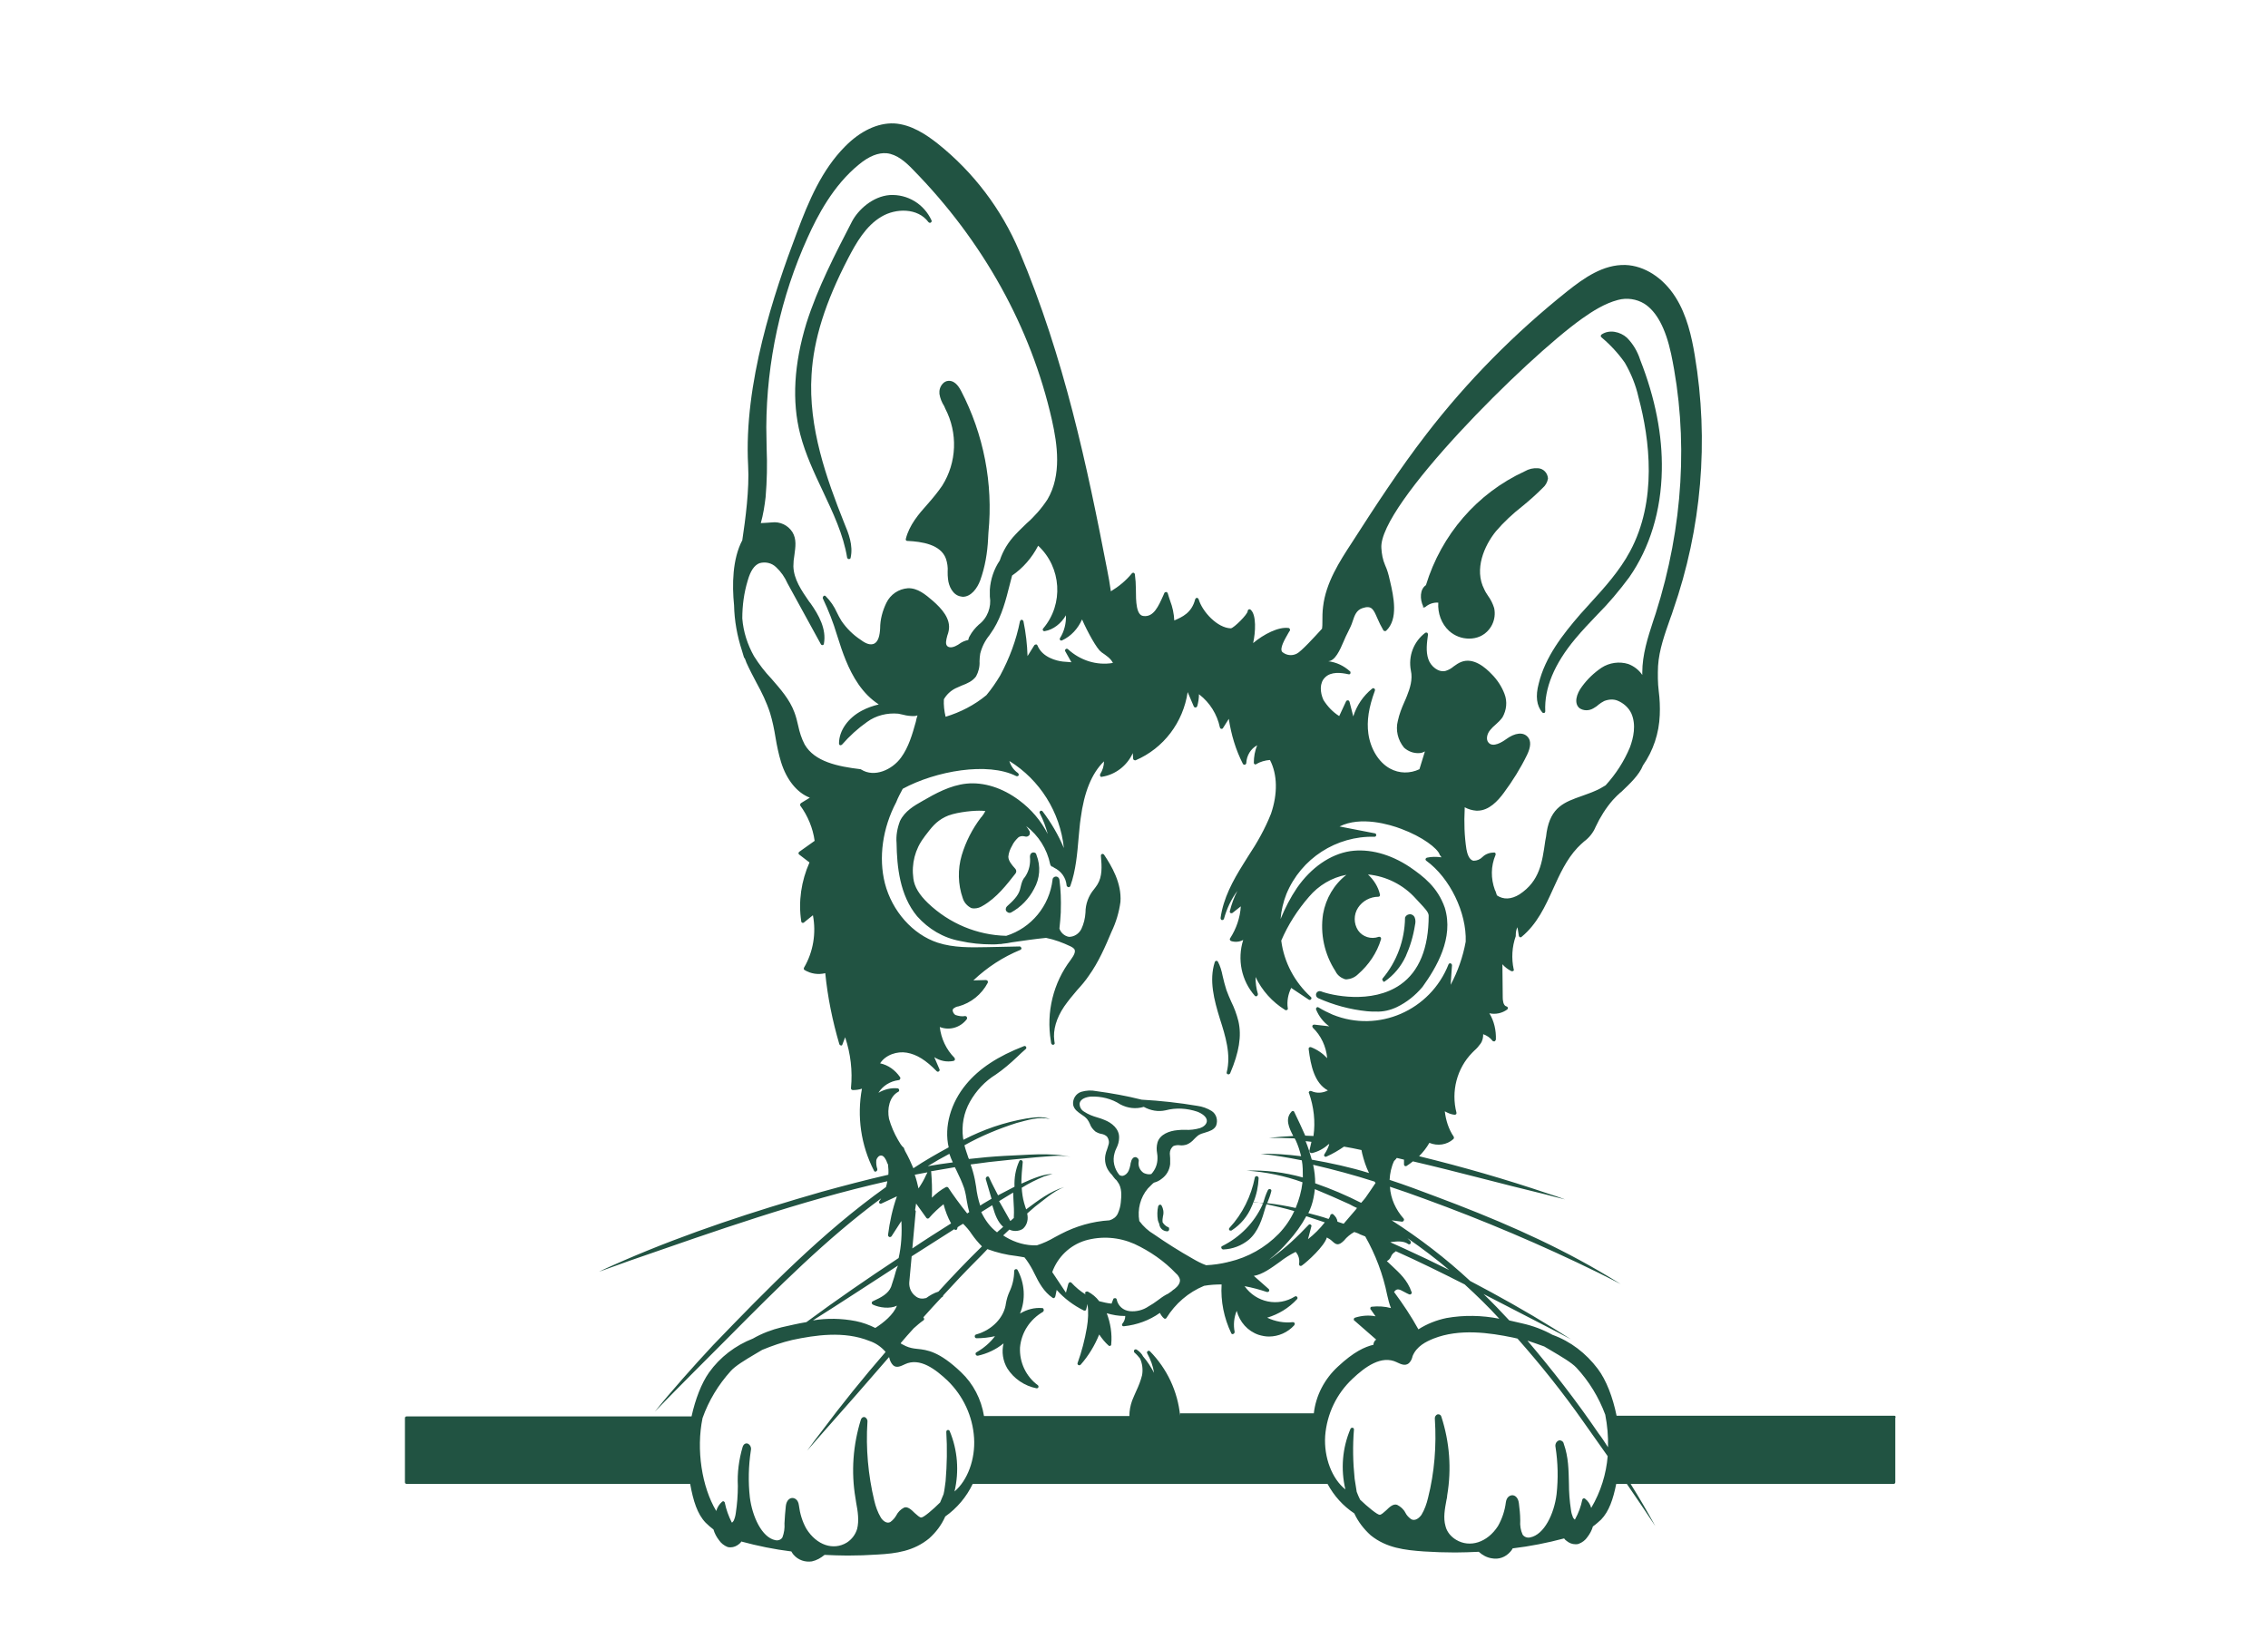 <?xml version="1.0" encoding="utf-8"?>
<!-- Generator: Adobe Illustrator 24.2.3, SVG Export Plug-In . SVG Version: 6.00 Build 0)  -->
<svg version="1.1" id="b44acf22-f84f-45bd-ab7f-ae47c68f3e90"
	 xmlns="http://www.w3.org/2000/svg" xmlns:xlink="http://www.w3.org/1999/xlink" x="0px" y="0px" viewBox="0 0 661.5 475.2"
	 style="enable-background:new 0 0 661.5 475.2; fill: #215342;" xml:space="preserve">
<path d="M301.2,248.7c-0.5,0.1-0.8,0.6-0.8,1.2c0.2,2-0.2,4-1.3,5.7l-0.2,0.3c-0.3,0.3-0.5,0.7-0.7,1.1c-0.2,0.6-0.4,1.1-0.5,1.7
	c-0.1,0.3-0.1,0.5-0.2,0.8c-0.5,1.8-2,3.3-3.8,4.9c-0.4,0.4-0.5,1.1-0.1,1.5c0.2,0.2,0.5,0.4,0.8,0.4c0.2,0,0.3,0,0.5-0.1
	c2.9-1.6,5.2-4,6.7-6.9c1.7-3,2-6.6,0.7-9.9C302.2,248.8,301.7,248.6,301.2,248.7z"/>
<path d="M449.8,207.8c0.1,0.1,0.2,0.2,0.4,0.2c0.1,0,0.1,0,0.2,0c0.2-0.1,0.3-0.3,0.3-0.5c-0.3-6.7,2.6-13.8,8.8-21.2
	c2-2.4,4.2-4.7,6.3-6.9c3.4-3.4,6.5-7.1,9.4-11c6-8.6,9.3-19.4,9.5-31.2c0.2-10.2-1.9-21-6.3-32.2c-0.8-2.5-2.1-4.7-3.9-6.5
	c-1.9-1.7-5.1-2.5-7.4-0.9c-0.2,0.2-0.3,0.5-0.1,0.7c0,0,0.1,0.1,0.1,0.1l0.1,0.1c2.5,2.1,4.8,4.6,6.7,7.3c1.8,3.1,3.2,6.5,4,10.1
	c3.3,12.3,5.5,30.2-2.5,45c-3,5.6-7.4,10.5-11.7,15.2c-0.9,1-1.9,2.1-2.8,3.1c-5.1,5.9-10.2,12.4-12.1,20.2
	C447.8,203.1,448.2,205.9,449.8,207.8z"/>
<path d="M357.8,312.8c-0.1,0.3,0.1,0.6,0.4,0.6c0.2,0.1,0.5-0.1,0.6-0.3c2.6-6.1,3.4-10.9,2.4-15.2c-0.5-2-1.2-3.9-2.1-5.7
	c-0.5-1.1-1-2.3-1.4-3.4c-0.4-1.3-0.8-2.7-1.1-4.1c-0.3-1.5-0.7-2.9-1.4-4.2c-0.2-0.2-0.5-0.3-0.7-0.1c-0.1,0.1-0.2,0.2-0.2,0.3
	c-1.7,5.3-0.2,11,1.5,16.5C357.4,302.2,359.1,307.6,357.8,312.8z"/>
<path d="M247.6,163.1L247.6,163.1c0.3,0,0.5-0.2,0.5-0.4c0.8-3.6-0.6-7.1-1.9-10.2c-5.1-12.8-10.5-27.8-9.5-43.2
	c0.6-10.3,4-21.1,10.7-34c2.3-4.4,5.1-9.4,9.7-12.1c4.2-2.5,10.6-2.6,13.7,1.6c0.2,0.2,0.5,0.3,0.7,0.1c0.2-0.1,0.3-0.4,0.2-0.6
	c-2.2-4.8-7-7.7-12.2-7.4c-5,0.4-9.2,4.3-11,7.7c-4.9,9.5-10,19.3-13.3,29.7c-3.6,11.8-4.3,22.7-1.8,32.4c1.5,5.8,4.1,11.3,6.6,16.6
	c2.9,6.2,6,12.6,7.1,19.5C247.2,162.9,247.4,163.1,247.6,163.1z"/>
<path d="M340.7,358L340.7,358c-0.7-0.3-1.2-0.8-1.6-1.4c-0.1-0.6,0-1.2,0.1-1.8c0.3-1.1,0.1-2.2-0.4-3.1c-0.1-0.3-0.5-0.3-0.7-0.2
	c-0.1,0.1-0.2,0.2-0.3,0.4c-0.3,1.3-0.3,2.7-0.1,4c0.1,0.4,0.2,0.7,0.4,1.1c0,0.2,0.1,0.3,0.1,0.5c0.3,1,1.1,1.6,2.1,1.7
	c0.1,0,0.1,0,0.2,0c0.3,0,0.5-0.3,0.5-0.6C341,358.2,340.9,358,340.7,358z"/>
<path d="M403.6,286.4L403.6,286.4c0.1,0,0.2,0,0.3-0.1c2.6-1.8,4.7-4.3,6.1-7.3c1.3-2.9,2.2-5.9,2.7-9.1c0.2-0.8,0.2-1.6-0.1-2.3
	c-0.2-0.5-0.7-0.8-1.2-0.9c-0.6,0-1.2,0.2-1.5,0.8c-0.1,0.1-0.1,0.2-0.1,0.3c-0.1,6.5-2.4,12.7-6.5,17.6c-0.2,0.2-0.2,0.6,0.1,0.7
	C403.3,286.3,403.5,286.4,403.6,286.4z"/>
<path d="M304,381.6L304,381.6c-2.3-0.2-4.5,0.4-6.5,1.6c1.7-4.1,1.4-8.8-0.7-12.7c-0.1-0.3-0.5-0.3-0.7-0.2
	c-0.2,0.1-0.3,0.3-0.3,0.5c0,2.1-0.5,4.2-1.4,6.1c-0.5,1.1-0.8,2.2-1,3.3c-0.5,4.1-4,7.8-8.7,9.1c-0.3,0.1-0.4,0.3-0.4,0.6
	c0,0.3,0.3,0.5,0.5,0.5c1.8,0,3.6-0.2,5.4-0.6c-1.4,1.9-3.3,3.5-5.4,4.7c-0.3,0.1-0.3,0.5-0.2,0.7c0.1,0.2,0.3,0.3,0.6,0.3
	c2.7-0.6,5.3-1.8,7.5-3.6c-0.6,2.5-0.2,5.1,1.1,7.3c1.9,3,5,5.1,8.5,5.8c0,0,0.1,0,0.1,0c0.3,0,0.5-0.2,0.5-0.5
	c0-0.2-0.1-0.3-0.2-0.4c-3.4-2.5-5.4-6.6-5.2-11c0.4-4.4,2.9-8.2,6.7-10.4c0.2-0.2,0.3-0.5,0.2-0.7
	C304.3,381.7,304.2,381.6,304,381.6z"/>
<path d="M275.7,119.2c3.7,7.1,3.4,15.7-0.9,22.5c-1.3,1.9-2.7,3.6-4.2,5.3c-2.7,3-5.4,6.2-6.4,10.2c-0.1,0.3,0.1,0.6,0.4,0.6
	c0,0,0.1,0,0.1,0c4.1,0.2,9.7,1,11.2,5.2c0.4,1.2,0.6,2.5,0.5,3.8c0,0.7,0,1.4,0.1,2.1c0.2,2.1,1.4,4.7,3.7,5.1
	c0.2,0,0.4,0.1,0.6,0.1c2.4,0,4.2-2.4,5.1-4.8c1.4-3.9,2.1-8,2.3-12.2c0-0.7,0.1-1.3,0.1-1.8c1.4-14.3-1.4-28.6-8-41.3
	c-0.4-0.7-1.5-2.9-3.5-2.9c0,0-0.1,0-0.1,0c-0.7,0-1.4,0.4-1.8,0.9c-0.7,0.8-1,1.8-0.9,2.9c0.2,1.3,0.7,2.5,1.4,3.6L275.7,119.2z"/>
<path d="M415.2,177.2c0.2,0,0.3,0,0.5-0.1c1-0.9,2.4-1.4,3.8-1.3c-0.2,3.1,0.9,6.2,3.2,8.3c1.6,1.4,3.6,2.2,5.8,2.2
	c1.1,0,2.2-0.2,3.3-0.7c3.1-1.5,4.7-4.9,4-8.2c-0.4-1.3-1-2.5-1.8-3.6c-0.4-0.6-0.8-1.2-1.1-1.9c-3-5.8,0-12.7,3.4-16.9
	c2.3-2.7,4.9-5.1,7.7-7.3c2.1-1.7,4.1-3.5,6-5.4c0.8-0.7,1.3-1.6,1.5-2.7c-0.1-1.6-1.3-2.9-2.9-3c-1.4-0.1-2.7,0.2-3.9,0.9
	c-13.9,6.4-24.3,18.5-28.8,33.2c-1.8,1.2-1.8,4.1-0.8,6.2C414.9,177.1,415.1,177.2,415.2,177.2z"/>
<path d="M552.5,413h-81c-1.1-5.4-3-10.4-5.5-13.7c-3.4-4.5-7.9-8-13.2-9.9c-2.7-1.5-5.6-2.6-8.7-3.3c-1.3-0.3-2.6-0.6-3.9-0.9
	c-2.4-2.6-4.9-5.2-7.5-7.7c6.2,3.2,12.4,6.4,18.6,9.6c2.2,1.1,5.1,2.7,6.9,3.6c-1.7-1.1-3.4-2.1-5.1-3.2
	c-7.9-4.9-16.1-9.5-24.3-13.8c-7.1-6.6-14.8-12.5-22.9-17.7l3,0.4c0.3,0,0.5-0.2,0.6-0.5c0-0.2,0-0.3-0.1-0.4
	c-2.3-2.6-3.8-5.8-4-9.3c3.4,1.1,6.7,2.3,10,3.5c17.3,6.3,34.3,13.5,50.8,21.6c2.2,1.1,4.4,2.2,6.5,3.3c-2.1-1.3-4.2-2.6-6.3-3.8
	c-15.1-8.8-31.2-15.6-47.5-21.7c-4.5-1.7-9-3.4-13.6-4.9c0.1-1.9,0.5-3.8,1.3-5.5c0.3-0.3,0.6-0.6,0.8-0.9c0.7,0.2,1.4,0.3,2.1,0.5
	l0,1.4c0,0.3,0.2,0.5,0.5,0.5c0.1,0,0.2,0,0.3-0.1c0.6-0.4,1.2-0.8,1.8-1.3c12.9,3,25.6,6.5,38.5,9.6c1.9,0.5,4.2,1.1,5.9,1.5
	c-1.7-0.6-3.3-1.2-5-1.7c-12.4-4.2-24.9-7.8-37.6-10.9c1.2-1.2,2.2-2.5,3-3.9c2.4,1,5.1,0.6,7-1.1c0.2-0.2,0.2-0.5,0.1-0.7
	c-1.5-2.2-2.3-4.8-2.6-7.4c0.9,0.5,1.8,0.9,2.8,1c0.3,0,0.6-0.1,0.6-0.4c0-0.1,0-0.2,0-0.2c-1.6-6.2,0.1-12.9,4.6-17.5
	c0.2-0.2,0.4-0.4,0.6-0.6c0.7-0.6,1.3-1.3,1.8-2c0.6-0.8,0.8-1.8,0.8-2.8c1.1,0.4,2,1,2.7,1.9c0.1,0.2,0.4,0.2,0.6,0.2
	c0.2-0.1,0.3-0.3,0.4-0.5c0.1-2.7-0.5-5.4-1.9-7.7c1.8,0.4,3.7,0,5.2-1.1c0.2-0.2,0.3-0.5,0.1-0.7c-0.1-0.1-0.2-0.2-0.3-0.2
	c-1-0.2-1.1-2-1.1-2.5l-0.1-9.8c0.7,0.8,1.6,1.5,2.6,2c0.3,0.1,0.6,0,0.7-0.2c0.1-0.1,0.1-0.2,0-0.3c-0.7-3.2-0.5-6.6,0.6-9.7
	c0-0.1,0-0.1,0-0.2c0-0.8,0.1-1.7,0.5-2.4l0.4,2.5c0,0.2,0.2,0.3,0.3,0.4c0.2,0.1,0.4,0,0.5-0.1c4.5-3.7,6.9-8.9,9.2-14
	c1.9-4.2,3.9-8.6,7.1-12c0.7-0.7,1.3-1.3,1.9-1.8c1.5-1.1,2.7-2.6,3.4-4.3c1.3-2.8,3-5.5,5-7.8c0.5-0.5,1.1-1.2,1.8-1.8
	c0.2-0.2,0.4-0.4,0.7-0.6l0.1-0.1c2.3-2.2,5.1-4.8,6.2-7.6c3-4.3,4.7-9.4,4.9-14.7c0.1-2.3,0-4.7-0.3-7c-0.3-2.4-0.3-4.9-0.2-7.3
	c0.3-4.8,2-9.4,3.6-14c0.3-0.8,0.6-1.6,0.8-2.3c8.3-23.8,10.5-49.4,6.3-74.4c-0.9-5.4-2.3-11.7-5.6-16.9c-3.6-5.7-9.1-9.2-14.6-9.4
	c-6.5-0.2-12.1,3.8-16.9,7.6c-15.3,12.2-29.2,26.2-41.2,41.8c-7.8,10.1-14.9,21-21.7,31.6c-3.6,5.5-7.6,11.7-8.4,18.7
	c-0.2,1.5-0.2,3-0.2,4.5c0,0.6,0,1.3-0.1,1.9c-2,2.2-6.1,6.7-7.4,7.3c-1.4,0.7-3,0.5-4.2-0.5c-0.9-1,0.8-3.8,1.7-5.4
	c0.2-0.3,0.3-0.6,0.5-0.8c0.1-0.2,0.1-0.3,0-0.5c-0.1-0.2-0.2-0.3-0.4-0.3c-2.9-0.4-7.2,1.8-10.3,4.4c0.7-3.1,1-8.2-0.7-9.7
	c-0.2-0.2-0.4-0.2-0.6-0.1c-0.2,0.1-0.3,0.3-0.3,0.5c0,0.9-4,4.9-4.9,5c-3.9-0.1-8.3-4.8-9.4-8.5c-0.1-0.3-0.4-0.4-0.6-0.4
	c-0.2,0.1-0.3,0.2-0.4,0.4c-1,4-3.8,5.2-6.1,6.2c-0.1-2-0.5-3.9-1.2-5.7c-0.3-0.8-0.5-1.6-0.7-2.2c-0.1-0.2-0.2-0.4-0.5-0.4
	c-0.2,0-0.4,0.1-0.5,0.3l-0.3,0.7c-1.4,3.1-2.8,6.4-5.8,6c-2.1-0.2-2.2-4.2-2.2-7.8c0-1.5-0.1-2.9-0.3-4.4c-0.1-0.3-0.3-0.5-0.6-0.4
	c-0.1,0-0.2,0.1-0.3,0.2c-1.7,2.1-3.8,3.8-6.1,5.2c-0.3-2.2-0.7-4.4-1.1-6.4c-5.8-30-12.5-61.8-25.6-92.8
	c-5.2-12.3-13.4-23.1-23.8-31.4c-3.3-2.6-7.7-5.6-12.7-5.9c-4.8-0.2-9.9,2.2-14.4,6.8c-6.7,6.8-10.5,15.7-14,25.1
	c-6.7,17.7-15.5,44-14.2,67.9c0.4,6.9-0.8,15.8-1.7,21.8c-2.9,5.5-3,13-2.4,19c0.1,4.5,0.9,8.9,2.3,13.2c0.2,0.7,0.4,1.3,0.6,2
	c0,0.1,0.1,0.2,0.2,0.2c0.2,0.4,0.3,0.8,0.5,1.3c0.9,2,1.9,3.9,2.9,5.8c1.6,2.9,3,5.8,4,8.9c0.7,2.3,1.2,4.7,1.6,7.2
	c0.4,2.4,0.9,4.8,1.6,7.1c1.6,5.2,4.7,9,8.4,10.4l-2.6,1.6c-0.2,0.2-0.3,0.5-0.2,0.7c0,0,0,0,0,0c2.2,3,3.7,6.6,4.2,10.3l-4.5,3.2
	c-0.2,0.2-0.3,0.5-0.1,0.7c0,0,0.1,0.1,0.1,0.1l3,2.3c-2.4,5.4-3.3,11.4-2.4,17.2c0,0.3,0.3,0.5,0.6,0.4c0.1,0,0.2,0,0.2-0.1
	l2.6-2.1c1,5.2,0.1,10.7-2.6,15.3c-0.1,0.2-0.1,0.6,0.2,0.7c0,0,0,0,0,0c1.8,1.1,4,1.4,6,0.9c0.7,7,2.1,13.9,4.1,20.7
	c0.1,0.3,0.4,0.4,0.6,0.4c0.2,0,0.3-0.2,0.3-0.3l0.8-2.1c1.6,4.8,2.2,9.8,1.7,14.8c0,0.1,0,0.3,0.1,0.4c0.1,0.1,0.3,0.2,0.4,0.2
	c0.9,0,1.8-0.1,2.7-0.4c-1.5,8.1-0.3,16.5,3.5,23.9c0.1,0.3,0.4,0.4,0.7,0.2c0.2-0.1,0.3-0.4,0.3-0.6c-0.3-0.9-0.4-1.8-0.3-2.7
	c0.2-0.7,0.8-1.4,1.5-1.3c0.7,0.1,1.2,1,1.5,1.7c0.1,0.3,0.2,0.6,0.4,0.9c0.1,1,0.2,2,0.1,3c-6.5,1.5-13,3.2-19.5,5
	c-19.5,5.6-38.9,11.9-57.6,20c-2.3,1-5.5,2.4-7.3,3.3c3.1-1.1,6.2-2.2,9.2-3.3c24.5-8.5,49.6-17.4,74.9-23.1
	c-0.1,0.6-0.2,1.1-0.4,1.7c-18.5,13.2-34.6,29.7-50.4,46.1c-5.6,6-12.7,14-17,19.4c7.1-7.3,14.3-14.5,21.5-21.7
	c14.3-14.4,28.5-28.7,44.5-40.5c-0.2,0.3-0.3,0.5-0.5,0.8c-0.2,0.2-0.1,0.6,0.1,0.7c0.2,0.1,0.3,0.1,0.5,0l4.5-2.1
	c-1.3,3.7-2.1,7.4-2.6,11.3c0,0.3,0.2,0.5,0.5,0.6c0.2,0,0.4-0.1,0.5-0.2l2.9-4.5c0.2,3.6,0,7.3-0.8,10.8
	c-9.1,6-18.1,12.2-26.9,18.7c-2.5,0.4-4.9,1-7.2,1.5c-2.9,0.7-5.8,1.8-8.4,3.3c-5.1,2-9.6,5.4-12.8,9.9c-2.2,3.1-4,7.8-5.1,12.8
	h-83.1c-0.3,0-0.5,0.2-0.5,0.5v18.7c0,0.3,0.2,0.5,0.5,0.5h82.7c0.9,5,2.1,8.8,4.5,11.3c0.7,0.7,1.5,1.4,2.3,2
	c0.3,1.1,0.9,2.2,1.6,3.1c0.6,0.9,1.5,1.6,2.5,2c0.3,0.1,0.6,0.1,0.9,0.1c0.9,0,1.8-0.4,2.5-1c0.2-0.2,0.5-0.4,0.6-0.7h0
	c4.8,1.3,9.7,2.3,14.6,2.9c0.2,0.3,0.4,0.7,0.7,1c1.3,1.5,3.3,2.2,5.3,1.9c1.4-0.3,2.6-1,3.7-1.9c2.2,0.1,4.5,0.2,6.7,0.2
	c2.9,0,5.9-0.1,8.8-0.3c5.4-0.3,10.5-1,15-4.7c2-1.8,3.6-3.9,4.7-6.4c3.4-2.4,6.2-5.7,8-9.5h103.5c1.9,3.5,4.5,6.4,7.8,8.6
	c1.1,2.4,2.8,4.6,4.8,6.4c4.6,3.7,9.9,4.3,15.5,4.7c3.1,0.2,6.1,0.3,9.1,0.3c2.3,0,4.6-0.1,6.9-0.2c1.1,1,2.4,1.7,3.8,1.9
	c2,0.4,4-0.3,5.4-1.9c0.3-0.3,0.5-0.6,0.7-1c5.1-0.6,10.1-1.6,15-2.9l0,0c0.2,0.3,0.4,0.5,0.7,0.7c0.7,0.6,1.6,1,2.6,1
	c0.3,0,0.6,0,0.9-0.1c1.1-0.4,2-1.1,2.6-2c0.7-0.9,1.3-2,1.6-3.1c0.9-0.6,1.6-1.3,2.4-2c2.3-2.4,3.5-5.9,4.4-10.4h3.1
	c2.8,4.1,5.6,8.2,8.3,12.3c-2.3-4.2-4.7-8.3-7.2-12.3h76.7c0.3,0,0.5-0.2,0.5-0.5v-18.7C553,413.2,552.8,413,552.5,413z M406,362.3
	c1.7-0.2,3.4-0.3,4.7,0.6c0.2,0.2,0.6,0.1,0.7-0.1c0.1-0.2,0.1-0.5,0-0.7c-0.3-0.3-0.6-0.6-0.9-0.9c4.2,2.9,8.3,6,12.2,9.3
	c-4.4-2.2-8.8-4.3-13.2-6.3c-1.3-0.6-2.7-1.2-4-1.8L406,362.3z M405.7,366.6c0.2-0.6,0.7-1.1,1.2-1.4c0.1,0,0.1-0.1,0.2-0.2
	c6.7,3,13.4,6.3,20.1,9.7c3.5,3.2,6.9,6.5,10.1,10c-5.1-1-10.3-1.1-15.4-0.2c-2.9,0.6-5.7,1.7-8.2,3.3c-2.1-3.8-4.5-7.4-7.1-10.9
	c0.8-1.1,1.4-0.9,3,0c0.4,0.2,0.9,0.5,1.4,0.7c0.3,0.1,0.6,0,0.7-0.3c0.1-0.1,0.1-0.3,0-0.4c-1.2-3.5-3.5-5.5-5.6-7.5
	c-0.5-0.5-1.1-1-1.6-1.5C405.1,367.6,405.5,367.1,405.7,366.6z M386.5,197.6c1.7-1.7,4.6-1.4,6.8-0.9c0.3,0.1,0.6-0.1,0.6-0.4
	c0-0.2,0-0.4-0.2-0.5c-1.8-1.6-3.9-2.6-6.3-2.9c2-0.1,3.4-3.2,4.5-5.8c0.4-0.9,0.8-1.9,1.3-2.8c0.5-1,1-2,1.3-3
	c0.6-1.8,1.1-3.3,2.9-3.9c2.7-0.9,3.2,0.4,4.3,2.9c0.5,1.2,1.1,2.4,1.8,3.6c0.1,0.1,0.2,0.2,0.4,0.2c0.2,0,0.3,0,0.4-0.1
	c3.6-3.4,2.2-9.9,1.1-14.6v0l-0.1-0.4c-0.3-1.4-0.7-2.8-1.3-4.1c-0.7-1.6-1-3.3-1.1-5c-0.9-12.4,42.1-55.3,58.6-67
	c3.1-2.2,6.6-4.4,10.4-5.4c2.6-0.7,5.4-0.3,7.7,1.1c3.6,2.3,6.2,7.2,7.8,14.6c5.1,24.2,3.6,50.4-4.5,75.8c-0.2,0.7-0.5,1.4-0.7,2.1
	c-1.6,4.9-3.2,9.9-3.2,15.1c0,0.2,0,0.5,0,0.7c-1-1.5-2.5-2.6-4.1-3.2c-2.6-0.8-5.5-0.4-7.8,1.1c-2.2,1.5-4.1,3.3-5.7,5.5
	c-1.6,2.1-2.4,4.9-0.7,6.3c1.2,0.8,2.8,0.8,4.1,0c0.5-0.3,1-0.6,1.4-1c0.5-0.4,1.1-0.8,1.7-1.1c1.3-0.5,2.7-0.6,3.9-0.1
	c1.7,0.7,3.2,2,4,3.7c1.5,3.4,0.6,7.2-0.4,9.9c-1.7,4.1-4.1,7.8-7.1,11.1c-1,0.6-2,1.2-3,1.6c-1.3,0.6-2.6,1-3.9,1.5
	c-5.1,1.8-9.1,3.2-10.3,10.6c-0.1,0.8-0.2,1.7-0.4,2.5c-0.9,6.3-1.6,11.7-7.5,15.6c-2.4,1.5-4.7,1.6-6.6,0.3
	c-0.1-0.4-0.3-0.8-0.4-1.2l-0.2-0.4c-1.2-3.3-1.2-6.9,0.2-10.2c0.1-0.3,0-0.6-0.3-0.7c0,0-0.1,0-0.1,0c-1.2,0-2.5,0.4-3.4,1.3
	c-0.7,0.7-1.6,1.1-2.6,1.1c-1.4-0.2-1.9-2.3-2.1-3.4c-0.6-3.9-0.7-7.8-0.5-11.7c0-0.2,0-0.3,0-0.5c1.1,0.6,2.2,0.9,3.4,1
	c0.1,0,0.2,0,0.3,0c3.4,0,6-2.9,7.7-5.2c2.6-3.5,4.9-7.2,6.8-11.1c1.1-2.3,1.2-4.1,0.2-5.2c-1.3-1.5-3.7-1.3-6.4,0.7
	c-1.1,0.8-3.7,2.4-5,1c-0.9-0.9-0.5-2.7,0.5-3.8c0.4-0.5,0.9-1,1.5-1.5c0.7-0.6,1.4-1.3,2-2.1c1.2-2.1,1.5-4.6,0.6-6.9
	c-0.8-2.1-2.1-4.1-3.7-5.7c-1.8-1.9-5.3-5-8.9-3.6c-0.8,0.3-1.5,0.8-2.2,1.3c-0.7,0.6-1.4,1-2.3,1.3c-2.1,0.6-4.4-1.3-5.1-3.4
	c-0.8-2.3-0.4-4.9-0.1-7.2c0-0.2-0.1-0.4-0.2-0.5c-0.2-0.1-0.4-0.1-0.6,0c-3.4,2.6-5,6.8-4.2,11c0.6,2.6-0.3,5.3-1.1,7.3
	c-0.2,0.6-0.5,1.2-0.8,1.9c-0.8,1.8-1.5,3.6-1.9,5.5c-0.7,2.7,0,5.6,1.8,7.8c1.2,1.1,2.8,1.7,4.4,1.6c0.6,0,1.2-0.2,1.7-0.5
	l-1.6,5.2c-2.7,1.3-5.9,1.3-8.6-0.2c-3.3-1.8-5.7-5.8-6.3-10.2c-0.5-3.7,0.1-7.6,1.9-12.5c0.1-0.3,0-0.6-0.3-0.7
	c-0.2-0.1-0.4,0-0.5,0.1c-2.6,2.1-4.5,4.9-5.5,8.1l-1.1-4.3c-0.1-0.2-0.2-0.4-0.5-0.4c-0.2,0-0.4,0.1-0.5,0.3l-2,4.3
	c-1.9-1.2-3.4-2.8-4.6-4.7C385,202,384.8,199.2,386.5,197.6z M310.9,179.5c0.1,2.3-0.5,4.7-1.7,6.6c-0.2,0.2-0.1,0.6,0.1,0.7
	c0.1,0.1,0.3,0.1,0.5,0c2.6-1.2,4.6-3.4,5.8-6.1c1.6,3.7,4.4,8.7,5.5,9.4l0.2,0.2c1.3,0.9,2.7,1.8,3.3,3.1c-4.7,0.8-9.5-0.7-13.1-4
	c-0.2-0.2-0.5-0.2-0.7,0c-0.2,0.2-0.2,0.4-0.1,0.6l1.8,3.2c-0.8-0.1-1.6-0.1-2.5-0.2c-1.8-0.2-6-1.2-7.4-4.7
	c-0.1-0.2-0.2-0.3-0.4-0.3c-0.2,0-0.4,0.1-0.5,0.2l-2,3.2c-0.1-3.4-0.5-6.8-1.2-10.2c-0.1-0.2-0.3-0.4-0.5-0.4
	c-0.2,0-0.4,0.2-0.5,0.4c-1.1,5.6-3.1,10.9-5.8,15.9c-1.2,2-2.5,3.9-4,5.7c-3.5,2.9-7.6,5-11.9,6.3c-0.4-1.7-0.6-3.4-0.5-5.1
	c0.8-1.4,2-2.5,3.4-3.2c0.6-0.3,1.2-0.5,1.8-0.8c1.6-0.6,3.2-1.3,4.2-2.7c0.7-1.3,1.1-2.8,1-4.4c0-0.7,0.1-1.5,0.2-2.2
	c0.5-2,1.4-3.8,2.7-5.4c0.4-0.6,0.8-1.2,1.2-1.8c2.4-3.9,3.6-8.5,4.7-12.9c0.2-0.9,0.5-1.8,0.7-2.7c3.2-2.2,5.8-5.2,7.6-8.7
	c6.8,6.3,7.5,17,1.5,24.1c-0.2,0.2-0.2,0.4-0.1,0.6c0.1,0.2,0.4,0.3,0.6,0.2C307.2,183.7,309.5,181.9,310.9,179.5z M251.2,224.5
	c-0.1,0-0.1-0.1-0.2-0.1c-6.7-0.8-13.4-2.2-16.3-7.2c-0.9-1.7-1.5-3.6-1.9-5.5c-0.3-1.3-0.6-2.6-1.1-3.9c-1.4-3.8-4.1-6.8-6.7-9.8
	c-1.9-2-3.6-4.2-5.1-6.6c-1.9-3.4-3.1-7.1-3.4-11c0-3.8,0.5-7.5,1.6-11.1c0.8-2.8,1.9-4.4,3.4-5c1.7-0.5,3.6-0.1,4.9,1.2
	c1.4,1.3,2.5,2.9,3.3,4.7l9.7,17.7c0.1,0.2,0.3,0.3,0.5,0.3c0.2,0,0.4-0.2,0.4-0.4c0.8-4.3-1.5-8.4-3.9-11.8l-0.4-0.5
	c-2.2-3.2-4.5-6.5-4.6-10.3c0-1.1,0.1-2.2,0.3-3.3c0.3-2.3,0.7-4.6-0.6-6.7c-1.3-2-3.6-3.1-6-2.8c-0.5,0-0.9,0.1-1.4,0.1
	c-0.6,0-1.2,0.1-1.8,0.1c0.7-2.5,1.1-5,1.4-7.6c0.4-4.7,0.5-9.5,0.3-14.2c0-2-0.1-4.1-0.1-6.2c0.1-19.1,4.2-38,12.1-55.4
	c2.8-6.2,7.4-15.1,14.9-21.2c3-2.5,5.7-3.5,8.1-3.3c3,0.3,5.6,2.6,7.7,4.8c20.4,20.8,34.4,46,40.5,73c1.6,7.1,2.9,16.1-1.3,23.2
	c-1.7,2.6-3.8,5-6.1,7c-1.1,1.1-2.3,2.2-3.3,3.3c-2,2.1-3.6,4.7-4.5,7.5c-1.7,2.5-2.7,5.5-2.9,8.5c0,0.7,0,1.4,0,2
	c0.5,3.1-0.7,6.3-3.2,8.2c-1.1,1-2,2.1-2.7,3.4c-0.2,0.3-0.3,0.7-0.4,1.1c-1,0.2-1.9,0.6-2.7,1.2l-0.3,0.2c-1,0.6-2.3,1.1-3.1,0.4
	c-0.6-0.6-0.4-1.6,0-3.1c0.2-0.5,0.3-0.9,0.4-1.4c0.7-3.5-2.1-6.5-4.6-8.7c-2.2-1.9-4.5-3.8-7.3-3.7c-2.7,0.2-5.1,1.8-6.3,4.3
	c-1.1,2.3-1.8,4.8-1.8,7.4c-0.1,2-0.5,3.9-1.8,4.5c-1,0.4-2.2,0.1-3.8-1.1c-2.3-1.5-4.2-3.4-5.7-5.6c-0.5-0.8-0.9-1.6-1.3-2.4
	c-0.8-1.8-1.9-3.4-3.3-4.8c-0.2-0.2-0.5-0.2-0.7,0.1c-0.1,0.2-0.2,0.4-0.1,0.6c1.6,3.4,3,6.9,4.1,10.6c0.4,1.3,0.9,2.7,1.3,4
	c1.5,4.3,3.7,9.7,7.7,13.7c1,1,2,1.8,3.2,2.6c-1.7,0.4-3.4,1-4.9,1.8c-4,2.1-6.7,5.8-6.7,9.6c0,0.2,0.1,0.4,0.3,0.5
	c0.1,0,0.1,0,0.2,0c0.1,0,0.3-0.1,0.4-0.2c2.2-2.5,4.6-4.7,7.3-6.6c2.6-1.9,5.9-2.7,9.1-2.4c0.5,0.1,0.9,0.2,1.4,0.3
	c1.1,0.3,2.1,0.4,3.2,0.4c0.3,0,0.7-0.1,1-0.2c-0.2,0.6-0.4,1.3-0.5,1.9c-1,3.6-2.1,7.4-4.3,10.4C260.2,224.6,255,226.9,251.2,224.5
	z M261.9,332.5c-1.1-1.9-2-4-2.6-6.1c-0.6-2.9,0.1-6.5,2.7-7.9l0,0c0.3-0.1,0.3-0.5,0.2-0.7c-0.1-0.2-0.2-0.3-0.4-0.3
	c-1.9-0.2-3.9,0.3-5.6,1.3c1.3-2.1,3.5-3.4,5.9-3.7c0.3,0,0.5-0.3,0.5-0.6c0-0.1,0-0.2-0.1-0.3c-1.4-2-3.4-3.5-5.8-4
	c1.6-2.5,5-3.6,7.8-3.1c2.9,0.5,5.6,2.2,8.7,5.4c0.2,0.2,0.5,0.2,0.7,0c0.2-0.2,0.2-0.4,0.1-0.6l-1.5-3.5c1.7,1.1,3.6,1.5,5.6,1.1
	c0.3-0.1,0.5-0.3,0.4-0.6c0-0.1-0.1-0.2-0.1-0.3c-2.4-2.4-3.9-5.6-4.3-9c2.8,1.1,6,0.2,7.9-2.3c0.1-0.2,0.1-0.4,0-0.6
	c-0.1-0.2-0.3-0.3-0.5-0.3c-0.9,0.2-1.9,0-2.8-0.3c-0.4-0.2-0.7-0.7-0.8-1.1c-0.1-0.3,0-0.6,0.2-0.8c0.4-0.3,0.8-0.5,1.3-0.6l0.1,0
	c3.7-1,6.8-3.5,8.6-6.9c0.1-0.3,0-0.6-0.2-0.7c-0.1,0-0.2-0.1-0.3-0.1l-3.7,0.1c4-3.8,8.6-6.8,13.7-8.9c0.2-0.1,0.4-0.3,0.3-0.6
	c-0.1-0.2-0.3-0.4-0.5-0.4l-9.5,0.2c-4.8,0.1-9.8,0.2-14.4-1.3c-7.3-2.4-13.3-9.2-15.4-17.3c-1.9-7.5-0.7-16.1,3.3-23.7
	c0.5-1.3,1.2-2.6,1.9-3.9c9.6-5.2,24.8-7.9,33.1-3.7c0.3,0.1,0.6,0,0.7-0.2c0.1-0.2,0-0.5-0.2-0.7c-1.2-0.8-2.1-2.1-2.5-3.5
	c8.9,5.5,14.8,14.9,15.9,25.4c-1.6-3.8-3.7-7.4-6.2-10.7c-0.2-0.2-0.5-0.3-0.7-0.1c-0.2,0.2-0.3,0.4-0.1,0.7c1,1.9,1.7,3.9,2.3,6
	c-2-3.9-4.8-7.2-8.3-9.8c-4.9-3.7-10.4-5.4-15.4-4.9c-4.8,0.5-9.1,2.9-12.9,5.1c-2.3,1.3-5.1,2.9-6.5,5.8c-0.8,2.1-1.2,4.3-1,6.5
	c0.1,6.7,0.9,15.2,6,21.3c3.3,3.7,7.6,6.3,12.5,7.2c3.1,0.7,6.2,1,9.3,1c0.8,0,1.5,0,2.2-0.1c0.1,0,0.1,0,0.2,0c0.1,0,0.1,0,0.2,0
	l0.6-0.1c0.9-0.1,1.8-0.2,2.6-0.4c3.5-0.5,6.9-1,10-1.3c2.5,0.5,4.9,1.4,7.2,2.5c0.4,0.2,0.7,0.4,1,0.7c0.5,0.7,0.1,1.7-1,3.2
	c-5.1,6.7-7.2,15.3-5.8,23.7c0,0.2,0.1,0.5,0.1,0.7c0.1,0.2,0.3,0.4,0.5,0.4c0,0,0.1,0,0.1,0c0.3-0.1,0.5-0.3,0.4-0.6
	c0-0.2-0.1-0.4-0.1-0.7c-0.4-3,0.6-6.5,2.9-9.9c1.2-1.7,2.5-3.3,3.8-4.8c1.2-1.3,2.4-2.7,3.4-4.2c2.8-3.9,4.8-8.5,6.6-12.8
	c1.3-2.7,2.2-5.7,2.6-8.7c0.4-5.5-2.6-10.5-4.8-13.8c-0.2-0.2-0.5-0.3-0.7-0.1c-0.2,0.1-0.2,0.3-0.2,0.5c0.3,3.2,0.4,6-1,8.3
	c-0.3,0.5-0.7,1-1,1.4c-1.6,1.9-2.5,4.3-2.5,6.8c-0.1,1.7-0.5,3.3-1.2,4.8c-0.7,1.4-2.1,2.3-3.6,2.3c-1.3-0.2-2.4-1.2-2.8-2.4
	c0.2-1.6,0.3-3.2,0.4-4.8c0,0,0-0.1,0-0.1c0-0.1,0-0.3,0-0.4c0.1-3,0-6-0.4-9c-0.1-0.5-0.5-0.9-1-0.9c-0.5,0-1,0.4-1,0.9
	c-0.9,7.7-6.2,14.1-13.5,16.4c-8.5-0.2-16.6-3.6-22.8-9.5c-2.6-2.5-4-4.8-4.3-7.2c-0.6-4.3,0.5-8.6,3.1-12l0.2-0.3
	c2-2.6,3.2-4.3,6-5.7c2.3-1.2,7.3-1.8,9.8-1.8c0.6,0,1.3,0,1.9,0.1c-0.3,0.6-0.7,1.2-1.1,1.7l-0.2,0.2c-2.5,3.3-4.4,7-5.6,11
	c-1.2,4.1-1.1,8.5,0.3,12.5c0.4,1.3,1.3,2.3,2.5,2.9c0.3,0.1,0.6,0.1,0.9,0.1c0.9,0,1.7-0.3,2.5-0.8c4-2.3,6.9-6.1,9.5-9.4
	c0.3-0.4,0.3-1-0.1-1.4c-1-1.1-2-2.3-2-3.5c0.1-1.1,0.5-2.2,1.1-3.2c0.4-0.9,1-1.6,1.7-2.3c0.5-0.5,1.3-0.6,2-0.4
	c0.5,0.2,1.1,0,1.4-0.5c0.1-0.3,0.1-0.7,0-1c-0.3-0.5-0.6-1-1-1.5c3.6,2.7,6.1,6.7,7,11.1c0.1,0.4,0.4,0.8,0.9,0.8
	c0,0.1,0.1,0.1,0.2,0.2c2.1,1,3.5,2.9,3.7,5.2c0,0.2,0.2,0.4,0.5,0.5c0,0,0,0,0.1,0c0.2,0,0.4-0.1,0.5-0.4c1.6-4.5,2-9.4,2.4-14.1
	c0.2-1.8,0.3-3.7,0.6-5.6c1-7.6,3.2-13.1,6.8-16.6c0,1.3-0.4,2.6-1.1,3.7c-0.1,0.2-0.1,0.4,0,0.6c0.1,0.2,0.3,0.3,0.5,0.2
	c3.9-0.6,7.3-3.2,9-6.9l0.1,1.6c0,0.3,0.3,0.5,0.6,0.5c0.1,0,0.1,0,0.1,0c8.2-3.5,13.9-11.1,15.2-19.9l1.8,4.2
	c0.1,0.2,0.3,0.3,0.5,0.3c0.2,0,0.4-0.2,0.5-0.4c0.3-1.1,0.5-2.3,0.5-3.5l0.1,0.1c3.1,2.4,5.2,5.8,6,9.6c0.1,0.3,0.3,0.5,0.6,0.4
	c0.1,0,0.3-0.1,0.3-0.2l1.7-2.7c0.7,4.6,2,9,4.1,13.1c0.1,0.2,0.3,0.3,0.6,0.3c0.2-0.1,0.4-0.3,0.4-0.5c0.1-2.2,1.3-4.2,3.2-5.2
	c-0.7,1.6-1,3.4-1,5.1c0,0.3,0.2,0.5,0.5,0.5c0.1,0,0.2,0,0.2-0.1c1.2-0.7,2.6-1.1,4-1.2c2.2,4.2,2.3,9.9,0.3,15.7
	c-1.7,4.3-4,8.4-6.6,12.3c-0.5,0.8-1,1.6-1.5,2.4c-3,4.8-5.8,9.9-6.6,15.7c0,0.3,0.2,0.6,0.4,0.6c0.3,0,0.5-0.1,0.6-0.4
	c0.8-2.9,2.1-5.7,3.9-8.1c-1,1.9-1.7,3.9-2.2,5.9c-0.1,0.3,0.1,0.6,0.4,0.6c0.2,0,0.3,0,0.4-0.1l2.4-1.9c-0.2,3.3-1.3,6.5-3.1,9.3
	c-0.2,0.2-0.1,0.6,0.1,0.7c0,0,0.1,0.1,0.1,0.1c1.2,0.4,2.5,0.3,3.6-0.3c-1.8,5.7-0.5,11.9,3.4,16.3c0.2,0.2,0.5,0.2,0.7,0
	c0.1-0.1,0.2-0.3,0.2-0.5c-0.5-1.6-0.7-3.3-0.7-5c1.9,4,4.9,7.3,8.6,9.6c0.1,0.1,0.2,0.1,0.3,0.1c0.1,0,0.2,0,0.3-0.1
	c0.2-0.1,0.3-0.3,0.2-0.5c-0.3-2,0.1-4.1,1-5.9l5.1,3.4c0.2,0.2,0.6,0.1,0.7-0.1c0.2-0.2,0.1-0.6-0.1-0.7
	c-4.7-4.3-7.8-10.1-8.6-16.4c2-4.7,4.8-9,8.1-12.8c2.8-3.3,6.6-5.6,10.9-6.4c-3.6,2.8-6,6.9-6.8,11.4c-0.9,5.8,0.4,11.8,3.6,16.7
	c0.5,1.1,1.5,1.9,2.6,2.3c0.2,0.1,0.5,0.1,0.7,0.1c1.2-0.1,2.4-0.6,3.3-1.5c3.1-2.7,5.5-6.2,6.7-10.2c0.1-0.3-0.1-0.6-0.3-0.7
	c-0.1,0-0.2,0-0.4,0c-2.2,0.8-4.7,0-6-1.9c-1.3-2-1.3-4.6,0-6.6c1.3-2,3.6-3.2,5.9-3.2h0c0.3,0,0.5-0.2,0.5-0.5c0,0,0-0.1,0-0.1
	c-0.5-2.3-1.8-4.3-3.5-5.9c5.3,0.5,10.3,3,13.9,7c0.4,0.5,0.9,0.9,1.3,1.4c1.2,1.3,2.5,2.6,2.5,3.6c0,9.5-2.8,16.3-8.2,20.1
	c-8.4,5.9-20.4,3.1-23.2,2c-0.5-0.2-1.1,0-1.4,0.6c-0.2,0.5,0,1.1,0.6,1.4c4.5,2,9.3,3.3,14.2,3.8c0.8,0.1,1.7,0.1,2.6,0.1
	c2.1,0.1,4.2-0.4,6.1-1.3c2.9-1.4,5.4-3.4,7.5-5.9c4.1-5.7,9.2-14.3,6.5-23.1c-2.1-6-6.2-9.1-10.1-11.8c-5.8-3.9-12-5.5-17.5-4.7
	c-5.8,0.9-11.4,4.8-15.5,10.7c-1.9,2.8-3.5,5.9-4.8,9.1c0.2-2.5,0.8-5,1.7-7.3c4.3-10.4,14.6-17,25.7-16.7c0.3,0,0.5-0.2,0.5-0.5
	c0-0.3-0.2-0.5-0.4-0.5l-10.3-2c6.2-3.1,14.6-0.6,18,0.7c6.2,2.3,10.6,5.7,11.2,7.5c0,0.2,0.2,0.3,0.3,0.4l0.2,0.4
	c-1.4-0.2-2.9-0.2-4.2,0.1c-0.3,0.1-0.5,0.4-0.4,0.6c0,0.1,0.1,0.2,0.2,0.3c6.9,5,11.8,15.2,11.5,23.6c-0.8,4.4-2.3,8.7-4.4,12.6
	l0.4-5.7c0-0.3-0.2-0.5-0.5-0.6c-0.2,0-0.4,0.1-0.5,0.3c-5.3,13.5-20.5,20.1-33.8,14.7c-1.4-0.6-2.8-1.3-4.1-2.1
	c-0.2-0.2-0.6-0.1-0.7,0.2c-0.1,0.1-0.1,0.3,0,0.5c0.8,1.9,2.1,3.6,3.8,4.8l-4.4-0.5c-0.2,0-0.4,0.1-0.5,0.3c-0.1,0.2,0,0.4,0.1,0.6
	c2.4,2.3,3.9,5.5,4.2,8.9c-1.3-1.4-2.9-2.5-4.7-3.2c-0.3-0.1-0.6,0-0.7,0.3c0,0.1,0,0.2,0,0.3c0.6,4.8,1.7,9.9,5.6,12
	c-1.5,0.8-3.3,0.9-4.8,0.2c-0.3-0.1-0.6,0-0.7,0.2c-0.1,0.1-0.1,0.3,0,0.4c1.4,4,1.9,8.3,1.3,12.5c-0.8,0-1.6-0.1-2.4-0.1
	c-1-2.3-2.1-4.6-3.2-6.9c-0.1-0.3-0.4-0.4-0.7-0.2c-0.1,0-0.1,0.1-0.1,0.1c-2,2.1-0.7,4.8,0.5,7.1c-2.4,0.1-4.8,0.3-7.1,0.6
	c2.6-0.1,5.1,0,7.5,0.1c0.1,0.2,0.2,0.3,0.3,0.5c0.7,1.5,1.2,3.1,1.6,4.7c-4-0.5-7.9-0.8-11.9-0.7c4.1,0.4,8.1,1.1,12.1,1.9
	c0.3,1.6,0.3,3.3,0.3,5c-5.4-1.5-10.9-2.2-16.4-2c5.6,0.4,11.1,1.5,16.3,3.4c-0.3,2.6-1,5.1-2,7.5c-2.7-0.6-5.5-1.1-8.3-1.4
	c0.5-1.2,0.9-2.3,1.2-3.5c0.1-0.3-0.1-0.6-0.4-0.6c-0.2-0.1-0.5,0.1-0.6,0.3c-0.6,1.2-1,2.5-1.4,3.8c-0.9-0.1-1.8-0.2-2.8-0.3
	c0.9-2.2,1.4-4.6,1.5-7c0-0.3-0.2-0.5-0.5-0.6c-0.3,0-0.5,0.1-0.6,0.4c-1.1,5.5-3.6,10.6-7.4,14.7c-0.2,0.2-0.2,0.5,0,0.7
	c0.1,0.1,0.2,0.1,0.4,0.1c0.1,0,0.2,0,0.3-0.1c2.6-1.7,4.6-4.1,5.8-7c0.2-0.4,0.4-0.9,0.5-1.3c0.9,0.1,1.8,0.3,2.7,0.5
	c0,0.1-0.1,0.3-0.1,0.4c-2.4,5.2-6.5,9.4-11.7,12c-0.3,0.1-0.4,0.4-0.2,0.7c0.1,0.2,0.3,0.3,0.5,0.3h0c2.7-0.1,5.3-1.1,7.4-2.8
	c2.8-2.4,3.9-6,4.9-9.5c0-0.1,0.1-0.2,0.1-0.3c0.1-0.2,0.1-0.4,0.2-0.6c2.7,0.6,5.4,1.2,8.1,2c-1.1,2.4-2.6,4.6-4.5,6.6
	c-4,4.1-9,6.9-14.5,8.2h0c-0.1,0-0.3,0-0.4,0.1c-2.1,0.5-4.2,0.8-6.3,0.9c-1.4-0.5-2.7-1.2-3.9-1.9c-3.9-2.2-7.7-4.6-11.3-7.1
	c-1.7-1-3.1-2.3-4.3-3.9c-0.6-3.4,0.3-6.9,2.5-9.5c0.4-0.4,0.8-0.8,1.2-1.2c0.2-0.2,0.4-0.4,0.6-0.5c0.8-0.2,1.6-0.6,2.2-1.1
	c1.4-1,2.3-2.5,2.5-4.3c0-0.6,0-1.2,0-1.7c0-0.5-0.1-0.9-0.1-1.4c0-0.9,0.4-1.7,1.1-2.2c0.6-0.2,1.2-0.3,1.8-0.2
	c0.7,0.1,1.3,0,2-0.2c0.8-0.3,1.6-0.9,2.2-1.6c0.4-0.4,0.8-0.8,1.2-1.1c0.6-0.4,1.3-0.6,2-0.8c1.3-0.4,2.6-0.8,3.2-2
	c0.6-1.6,0.1-3.4-1.3-4.3c-1.3-0.8-2.7-1.3-4.2-1.5c-5.3-0.9-10.8-1.5-16.2-1.8h0c-4.4-1.1-8.8-1.9-13.3-2.5
	c-1.4-0.3-2.9-0.2-4.3,0.2c-1.6,0.5-2.6,2.1-2.4,3.8c0.3,1.4,1.4,2.1,2.4,2.8c0.6,0.4,1.2,0.8,1.7,1.4c0.3,0.4,0.6,0.9,0.8,1.4
	c0.3,0.9,0.9,1.6,1.6,2.2c0.5,0.3,1.1,0.6,1.8,0.7c0.6,0.1,1.2,0.4,1.6,0.8c0.5,0.7,0.7,1.6,0.4,2.4c-0.1,0.5-0.3,0.9-0.4,1.3
	c-0.2,0.5-0.4,1.1-0.5,1.7c-0.3,1.7,0.1,3.5,1.2,4.9c0.2,0.3,0.4,0.5,0.7,0.8c0.3,0.5,0.7,0.9,1,1.3c0.3,0.2,0.5,0.5,0.7,0.8
	c1.3,1.7,1.1,4.1,0.9,6c-0.1,1.1-0.4,2.2-0.9,3.3c-0.5,1-1.4,1.6-2.4,1.9c-5,0.3-9.8,1.7-14.2,4c-0.6,0.3-1.1,0.6-1.7,0.9
	c-1.7,1-3.4,1.8-5.3,2.4c-3.2,0.1-6.3-0.8-9-2.4c-0.3-0.2-0.5-0.3-0.8-0.5c0.6-0.6,1.2-1.1,1.8-1.7c0.6,0.3,1.2,0.4,1.8,0.4
	c0.7,0,1.5-0.2,2.1-0.6c1.1-0.9,1.6-2.4,1.4-3.9c0-0.2-0.1-0.4-0.1-0.6c0.8-0.7,1.6-1.4,2.3-2c2.3-1.7,5.3-4.5,8.5-5.7
	c-4.1,1.2-7.6,3.9-11.1,6.5c-0.1-0.3-0.2-0.6-0.3-0.9c-0.1-0.3-0.2-0.7-0.3-1c-0.4-1.4-0.6-2.9-0.7-4.4c2.1-1.3,4.3-2.4,6.5-3.3
	c0.8-0.3,1.7-0.5,2.5-0.7c-2.2-0.1-5.4,1.1-9.1,2.8c0-2.1,0.2-4.2,0.4-6.3c0-0.3-0.2-0.5-0.5-0.6c-0.2,0-0.4,0.1-0.5,0.3
	c-1.1,2.4-1.5,4.9-1.4,7.5c-1.6,0.8-3.2,1.7-4.8,2.5c-0.7-1.4-1.6-3-2.6-5.2c-0.1-0.3-0.4-0.4-0.7-0.2c-0.2,0.1-0.3,0.4-0.3,0.6
	l1.7,5.8c-1.1,0.7-2.3,1.3-3.3,2c-0.6-1.8-1-3.7-1.2-5.5c-0.2-1.4-0.5-2.9-0.9-4.3c-0.2-0.7-0.4-1.4-0.7-2.2
	c1.8-0.2,3.6-0.5,5.3-0.7c4.6-0.5,9.3-1,13.9-1.4c3.3-0.2,6.7-0.8,10-0.1c-6.2-1.4-13.1-0.5-19.4-0.3c-3.5,0.2-6.9,0.5-10.3,0.9
	c0-0.1,0-0.1-0.1-0.2c-0.4-1.3-0.9-2.5-1.2-3.8c4.8-2.7,9.9-4.8,15.2-6.5c3.1-0.8,6.6-2,9.8-1.1c-2.2-1-4.7-0.5-7-0.2
	c-6.4,1.1-12.5,3.2-18.3,6.2c0-0.2-0.1-0.3-0.1-0.5c-0.5-3.7,0.2-7.4,2-10.6c1.8-3.2,4.4-6,7.5-7.9c2.2-1.5,4.3-3.3,6.3-5.2
	c0.8-0.8,1.7-1.6,2.5-2.3c0.2-0.2,0.2-0.5,0-0.7c-0.1-0.2-0.4-0.2-0.6-0.1c-7.5,2.9-13,6.5-16.8,11.1c-4.5,5.4-6.5,12.4-5.1,18.4
	c-3.5,1.9-7,3.9-10.3,6.1c-0.7-1.7-1.5-3.4-2.4-5c-0.1-0.3-0.3-0.6-0.4-1C262.8,334.2,262.4,333.3,261.9,332.5z M382.2,357.2
	c-0.2-0.1-0.4,0-0.5,0.1c-3.3,3.5-6.8,6.8-10.7,9.6c-0.3,0.2-0.6,0.4-0.9,0.6c2.1-1.6,4-3.4,5.7-5.4c2-2.2,3.8-4.7,5.2-7.3
	c1.8,0.6,3.6,1.2,5.4,1.8c-1.4,1.8-3.1,3.5-4.9,4.9l0,0l1-3.8C382.6,357.6,382.4,357.3,382.2,357.2z M382.1,336.2
	c0.1,0.1,0.3,0.2,0.5,0.2c1.8-0.4,3.5-1.3,4.9-2.6l0.2,0c-0.3,1-0.8,2-1.4,2.9c-0.2,0.2-0.1,0.6,0.1,0.7c0.2,0.1,0.3,0.1,0.5,0
	c1.8-0.8,3.5-1.8,5.1-2.9c1.7,0.3,3.4,0.6,5.1,1c0.1,0.3,0.1,0.7,0.2,1c0.5,2,1.1,3.9,2,5.7c-5.5-1.7-11.1-2.9-16.7-3.9
	c-0.5-1.8-1.1-3.7-1.8-5.4c0.6,0.1,1.2,0.1,1.7,0.2c-0.2,0.9-0.4,1.7-0.6,2.6h0C382,335.9,382,336.1,382.1,336.2z M381.6,353.9
	c0.7-1.4,1.2-2.9,1.5-4.4c0.2-0.9,0.3-1.7,0.4-2.6c3.4,1.4,6.8,2.9,10.1,4.4c0.7,0.4,1.5,0.8,2.2,1.1c-0.2,0.2-0.3,0.4-0.3,0.4
	l-3.6,4.2c-0.6-0.2-1.2-0.4-1.8-0.6c-0.1-0.9-0.6-1.6-1.3-2.2c-0.1-0.1-0.3-0.1-0.5,0c-0.2,0.1-0.3,0.2-0.3,0.4
	c-0.1,0.4-0.3,0.7-0.5,1C385.5,354.9,383.5,354.4,381.6,353.9z M383.6,345.2L383.6,345.2c0-1.8-0.2-3.6-0.6-5.4c6,1.4,12,3,17.9,4.9
	c0.1,0.1,0.2,0.3,0.3,0.4c-1,1.5-2,3-3,4.4c-0.2,0.3-0.7,0.8-1.2,1.4C392.7,348.7,388.2,346.8,383.6,345.2z M316.5,377.2
	c0,0.1,0.1,0.3,0.1,0.4c-1.5-0.9-2.9-2.1-4.1-3.4c-0.2-0.2-0.5-0.2-0.7,0c-0.1,0.1-0.1,0.2-0.2,0.3l-0.7,2.6l-4-6
	c1.6-4.4,5.1-7.8,9.6-9.2c4.8-1.4,9.9-1,14.4,1c4.5,2.1,8.7,5,12.1,8.6c0.5,0.4,0.9,1,1.1,1.6c0.3,1.1-0.6,2.2-1.5,2.9
	c-0.3,0.2-0.6,0.4-0.9,0.7c-0.3,0.2-0.7,0.5-1,0.7c-0.2,0.1-0.4,0.2-0.6,0.3c-0.9,0.5-1.7,1.1-2.5,1.7c-0.8,0.6-1.7,1.2-2.6,1.7
	c-1.6,1.1-3.6,1.6-5.5,1.4c-1.9-0.2-3.4-1.5-3.8-3.4c0-0.2-0.2-0.4-0.5-0.4h0c-0.2,0-0.5,0.1-0.5,0.3l-0.5,1.3
	c-1.2-0.1-2.4-0.4-3.6-0.7c-0.9-1.2-2-2.1-3.3-2.8c-0.3-0.1-0.6,0-0.7,0.2C316.4,376.9,316.4,377,316.5,377.2z M322.1,326.7
	c-0.7-0.3-1.3-0.5-2-0.7c-1.4-0.4-2.7-0.9-3.9-1.7c-0.9-0.5-1.4-1.5-1.3-2.5c0.3-1.3,2-1.8,3.3-1.9c3-0.1,6,0.6,8.6,2.3
	c2.1,1.1,4.5,1.4,6.8,0.7c2,1.1,4.2,1.5,6.4,1c3-0.8,6.2-0.6,9.2,0.4c1.3,0.5,2.9,1.5,2.8,2.8c-0.1,1-1.1,1.7-2,2
	c-1.4,0.4-2.9,0.6-4.4,0.5c-0.7,0-1.5,0-2.2,0.1c-2.3,0.2-5.1,1.2-5.8,3.6c-0.3,1.1-0.3,2.1-0.1,3.2c0.1,0.5,0.1,0.9,0.1,1.4
	c0,1.7-0.6,3.3-1.8,4.6c-0.8,0.2-1.5,0-2.2-0.3c-1.1-0.7-1.7-2-1.5-3.3c0.1-0.3,0-0.6-0.1-0.8c-0.1-0.2-0.4-0.4-0.6-0.5
	c-0.3-0.1-0.7,0-0.9,0.2c-0.3,0.3-0.5,0.6-0.6,1.1c-0.1,0.3-0.2,0.6-0.2,0.9c-0.1,0.6-0.3,1.2-0.5,1.7c-0.3,0.7-0.9,1.3-1.6,1.5
	c-0.4,0.1-0.7,0-1.1-0.2c-1.5-1.8-2.1-4.2-1.4-6.5c0.1-0.4,0.3-0.9,0.5-1.3c0.5-1,0.8-2,0.8-3.1
	C326.5,329.3,324.2,327.5,322.1,326.7z M266.9,353c0.1-0.7,0.2-1.4,0.3-1.9l3,4.2c0.1,0.1,0.2,0.2,0.4,0.2c0.2,0,0.3-0.1,0.4-0.2
	c1.3-1.5,2.7-2.8,4.2-4c0.5,1.9,1.2,3.8,2.2,5.6l0,0c-3.8,2.4-7.6,4.8-11.3,7.3c0.5-5.4,1-10.9,1-10.9
	C267,353.2,267,353.1,266.9,353z M266.8,342.7c1.2-0.2,2.5-0.5,3.7-0.7c-0.1,0.2-0.2,0.5-0.4,0.8l0,0c-0.6,1.4-1.4,2.7-2.2,3.9
	C267.6,345.4,267.3,344.1,266.8,342.7z M281.2,346.6c0.4,1.3,0.6,2.5,0.8,3.8c0.2,1.1,0.4,2.2,0.7,3.2l-0.6,0.4
	c-2.1-2.6-4.4-5.8-5.5-7.5c-0.1-0.2-0.4-0.3-0.7-0.2c-1.5,0.8-2.9,1.9-4.1,3.1c0.1-2.5,0-5-0.2-7.5c0-0.1,0-0.1-0.1-0.2
	c2.3-0.4,4.7-0.8,7-1.2c0.1,0.3,0.3,0.5,0.4,0.8l0,0C279.8,343.1,280.6,344.9,281.2,346.6z M270.6,340.2c2.1-1.3,4.2-2.5,6.3-3.6
	c0.3,0.8,0.6,1.7,1,2.5C275.4,339.4,273,339.8,270.6,340.2z M278.3,358.6c0.1,0.1,0.3,0.2,0.5,0.2c0.2,0,0.4-0.2,0.4-0.4
	c0-0.1,0.1-0.3,0.1-0.4c0.5-0.3,1-0.7,1.6-1c0.9,0.9,1.8,1.9,2.5,3c0.9,1.3,1.9,2.5,3,3.6c-4.4,4.3-8.6,8.7-12.7,13.2
	c-1.3,0.4-2.5,1.1-3.6,1.9c-0.1,0-0.1,0-0.2,0c-1,0.3-2.1,0.1-2.9-0.6c-1.2-0.9-1.9-2.4-1.8-4c0.1-1.1,0.4-4.1,0.7-7.6
	C270,363.9,274.1,361.3,278.3,358.6z M286.2,353.6c1.1-0.7,2.1-1.3,3.2-2l0.2,0.6c0.6,2.1,1.4,4.3,3,5.7c-0.6,0.5-1.2,1.1-1.8,1.6
	C288.8,358,287.3,355.9,286.2,353.6z M291.4,350.4c1.4-0.8,2.7-1.7,4.1-2.5c0,0.8,0.1,1.5,0.1,2.3c0.1,1.6,0.2,3.2,0.1,4.7
	c0,0.1,0,0.3,0,0.4c-0.3,0.3-0.7,0.6-1,0.9c-0.1-0.1-0.2-0.3-0.3-0.5l-2.2-3.9C291.9,351.3,291.6,350.8,291.4,350.4z M261.9,369.2
	L261.9,369.2c-0.5,1.1-0.8,2.3-1.1,3.4c-0.3,0.9-0.6,1.9-0.9,2.8c-0.8,2-2.9,3.1-5.1,4.1l-0.2,0.1c-0.3,0.1-0.4,0.4-0.3,0.7
	c0.1,0.1,0.1,0.2,0.3,0.3c1.9,0.9,5,1.3,7,0.3c-1,2.6-3.8,4.9-6.3,6.5c-1.8-0.9-3.7-1.6-5.7-2c-4.1-0.8-8.4-0.9-12.5-0.2
	C245.5,379.9,253.7,374.5,261.9,369.2z M278.4,435.1c1.4-5.9,0.9-12.1-1.4-17.6c-0.1-0.3-0.4-0.4-0.7-0.3c-0.2,0.1-0.3,0.3-0.3,0.5
	c0.3,4.8,0.2,9.6-0.2,14.4c-0.2,1.3-0.3,2.6-0.6,3.8c-0.3,0.8-0.7,1.6-1,2.4c-2.1,2.1-4.8,4.4-5.5,4.4h0c-0.5,0-1.2-0.7-1.9-1.3
	c-1-1-2.1-2-3.1-1.6c-1,0.5-1.8,1.3-2.3,2.3c-0.4,0.7-1,1.4-1.7,1.9c-1,0.6-2.2-0.3-2.8-1.3c-0.9-1.5-1.5-3.2-1.9-4.9
	c-1.8-7.5-2.5-15.3-2-23c0.1-0.6-0.3-1.2-0.8-1.4c-0.5-0.1-0.9,0.2-1.1,0.7c-2.3,7.4-2.9,15.2-1.6,22.9c0.1,0.4,0.1,0.8,0.2,1.3
	c0.5,2.6,0.9,5.3,0.3,7.7c-0.5,1.7-1.6,3.1-3,4c-3.9,2.4-8.8,0.8-11.8-4c-1.2-2.1-1.9-4.5-2.2-6.9c-0.2-1.6-1.2-2.1-1.9-2.1
	c-0.8,0-1.7,0.7-1.9,2.3c-0.2,1.7-0.3,3.4-0.4,5.1c0.1,1.4-0.1,2.8-0.6,4.1c-0.4,0.7-1.3,1-2.1,0.8c-3.9-0.8-6.7-6.9-7.4-12.5
	c-0.5-4.5-0.4-9.1,0.3-13.7c0.2-0.8-0.2-1.7-1-2c-0.5-0.1-1.1,0.1-1.4,1c-1.1,3.7-1.6,7.6-1.4,11.4c0,2.6-0.2,5.3-0.6,7.9
	c-0.1,0.8-0.3,1.5-0.6,2.2c-0.1,0.2-0.3,0.4-0.5,0.6c0,0,0-0.1-0.1-0.1c-0.9-1.8-1.6-3.7-2-5.7c0-0.2-0.2-0.3-0.3-0.4
	c-0.2-0.1-0.4,0-0.5,0.1c-0.8,0.7-1.4,1.6-1.7,2.7c-4.2-7-5.9-17.9-4-27.1c1.8-5.1,4.6-9.7,8.2-13.7c1.3-1.5,4.3-3.3,7-4.9
	c0.8-0.5,1.5-0.9,2.2-1.3c2.9-1.2,5.8-2.2,8.8-2.9c6.6-1.4,15.1-2.7,22.5,0.3c1.8,0.6,3.4,1.7,4.7,3.2c-6.5,7.5-12.8,15.3-18.7,23.2
	c-1.4,1.8-2.9,3.8-4.2,5.6c1.6-1.9,3.3-3.7,4.9-5.6c6.4-7.2,12.7-14.4,19-21.7c0,0.1,0.1,0.2,0.1,0.3l0.1,0.4c0.2,0.6,0.5,1.2,1,1.7
	c1,0.9,2.3,0.2,3.2-0.2l0.2-0.1c4.4-2.1,9,1.5,12.5,4.8c4.5,4.4,7.3,10.3,7.7,16.7C284.5,425.7,282.2,431.9,278.4,435.1z M344.2,413
	c-0.7-7.1-3.8-13.7-8.8-18.8h0c-0.2-0.2-0.5-0.2-0.7,0c-0.2,0.2-0.2,0.4-0.1,0.6c1,1.8,1.7,3.7,2,5.7c-0.9-1.7-1.9-3.3-3.2-4.8
	c-0.4-0.8-1.1-1.5-1.9-2c-0.2-0.1-0.6-0.1-0.7,0.2c-0.1,0.2-0.1,0.5,0.1,0.7c0.6,0.5,1.1,1.1,1.6,1.7c0.7,1.5,0.9,3.3,0.6,4.9
	c-0.4,1.6-1,3.1-1.7,4.6c-0.4,0.9-0.8,1.8-1.2,2.8c-0.5,1.4-0.8,2.9-0.8,4.5H287c-0.8-4.9-3.1-9.4-6.7-12.8
	c-6.4-6.1-9.9-6.5-12.8-6.8c-1.1-0.1-2.2-0.3-3.3-0.8c-0.5-0.3-1.1-0.5-1.5-0.8c0-0.1,0.1-0.1,0.1-0.2c1.2-1.4,2.4-2.8,3.7-4.2
	c0.9-0.8,1.8-1.6,2.8-2.3c0.2-0.1,0.3-0.3,0.2-0.6c0-0.1-0.1-0.2-0.2-0.3c1.8-2,3.5-3.9,5.3-5.8c0.3-0.1,0.5-0.3,0.5-0.6
	c3.1-3.4,6.3-6.8,9.6-10.1c1.1-1.1,2.2-2.2,3.3-3.4c2.7,1,5.6,1.7,8.4,2c0.8,0.1,1.7,0.3,2.4,0.4c0.9,1.1,1.7,2.4,2.4,3.7l0.5,1
	c1.3,2.7,2.8,5.4,5.3,7.1c0.2,0.2,0.6,0.1,0.7-0.2c0-0.1,0.1-0.1,0.1-0.2l0.4-1.9c2.2,2.5,4.9,4.5,7.9,6c0.3,0.1,0.6,0,0.7-0.2
	c0,0,0-0.1,0-0.1l0.4-1.6c0.3,2.3,0.2,4.6-0.2,6.9c-0.6,3.5-1.5,7-2.7,10.3c-0.1,0.2,0,0.5,0.2,0.6c0.1,0,0.2,0.1,0.3,0.1
	c0.1,0,0.3-0.1,0.4-0.2c2.3-2.6,4.1-5.6,5.4-8.8c0.8,1.2,1.7,2.3,2.7,3.2c0.2,0.2,0.5,0.2,0.7,0c0.1-0.1,0.1-0.2,0.1-0.3
	c0.3-3.1-0.2-6.2-1.3-9.1c1.7,0.5,3.4,0.8,5.1,0.8h0.3c0,0.8-0.3,1.6-0.8,2.2c-0.2,0.2-0.2,0.6,0,0.7c0.1,0.1,0.2,0.1,0.3,0.1h0.1
	c3.8-0.4,7.4-1.7,10.5-3.9c0.3,0.6,0.7,1.2,1.2,1.6c0.2,0.2,0.6,0.1,0.7-0.1c0,0,0,0,0,0c2.6-4.2,6.4-7.5,11-9.4
	c1.7-0.3,3.4-0.4,5.1-0.4c-0.3,4.9,0.7,9.8,2.8,14.2c0.1,0.3,0.4,0.4,0.7,0.2c0.2-0.1,0.3-0.3,0.3-0.6c-0.4-2-0.2-4.1,0.6-6.1
	c0.9,3.3,3.2,5.9,6.4,7c1,0.3,2,0.5,3,0.5c2.8,0,5.5-1.2,7.4-3.3c0.1-0.2,0.2-0.4,0.1-0.6c-0.1-0.2-0.3-0.3-0.5-0.3
	c-2.6,0.3-5.2-0.2-7.5-1.3c3.3-1,6.3-2.8,8.7-5.4c0.2-0.2,0.2-0.5,0-0.7c-0.2-0.2-0.4-0.2-0.6-0.1c-4.9,3.1-11.3,1.8-14.7-3
	c2.2,0.4,4.4,1,6.5,1.7c0.1,0,0.1,0,0.2,0c0.3,0,0.5-0.2,0.5-0.5c0-0.2-0.1-0.3-0.2-0.4l-4.3-3.8c2.5-0.4,5.1-2.3,7.6-4.1
	c1.4-1.1,3-2.1,4.6-2.9c0.9,1,1.2,2.3,1,3.5c0,0.3,0.1,0.6,0.4,0.6c0.1,0,0.3,0,0.4-0.1c1.7-1.2,6.6-5.7,7.3-8.2
	c0.6,0.3,1.2,0.7,1.7,1.2c1,0.9,1.7,1.3,3.3-0.3c0.8-1,1.9-1.9,3-2.5c0.6,0.2,1.2,0.4,1.7,0.7c0.5,0.2,1,0.4,1.5,0.6
	c3,5.3,5.2,11.1,6.4,17.1c0.3,1.3,0.6,2.6,1.1,3.8c-1.8-0.5-3.8-0.6-5.6-0.4c-0.3,0-0.5,0.3-0.4,0.6c0,0.1,0,0.2,0.1,0.2l1.4,2
	c-2-0.4-4.1-0.2-6,0.4c-0.3,0.1-0.4,0.4-0.3,0.7c0,0.1,0.1,0.2,0.2,0.2l6.3,5.5c-0.2,0.1-0.4,0.3-0.5,0.5c-0.2,0.3-0.3,0.6-0.3,1
	c-2.5,0.6-5.7,2-10.4,6.4c-3.9,3.6-6.4,8.4-7,13.6H344.2z M464.1,439.9c-0.3-1.1-0.9-2-1.8-2.7c-0.2-0.2-0.6-0.1-0.7,0.1
	c0,0.1-0.1,0.1-0.1,0.2c-0.4,2-1.1,3.9-2.1,5.7c0,0,0,0.1-0.1,0.1c-0.2-0.2-0.4-0.4-0.5-0.6c-0.3-0.7-0.5-1.4-0.6-2.2
	c-0.4-2.6-0.6-5.2-0.6-7.9c-0.1-3.7-0.1-7.5-1.5-11.4c-0.1-0.7-0.8-1.1-1.4-1c-0.8,0.3-1.2,1.1-1,2c0.7,4.5,0.8,9.1,0.3,13.7
	c-0.7,5.7-3.6,11.8-7.7,12.6c-0.8,0.2-1.7-0.1-2.2-0.8c-0.6-1.3-0.8-2.7-0.7-4.1v-0.1c0-1.7-0.2-3.4-0.4-5c-0.2-1.6-1.1-2.3-1.9-2.3
	h0c-0.7,0-1.7,0.5-1.9,2.1c-0.3,2.4-1.1,4.8-2.3,6.9c-3.1,4.8-8.2,6.4-12.2,4c-1.5-0.9-2.7-2.3-3.1-4c-0.7-2.4-0.2-5,0.3-7.7
	c0.1-0.4,0.2-0.8,0.2-1.3c1.3-7.7,0.7-15.5-1.7-22.9c-0.1-0.5-0.6-0.8-1.1-0.7c-0.6,0.2-0.9,0.8-0.8,1.4c0.5,7.7-0.1,15.5-2,23
	c-0.4,1.7-1,3.4-1.9,4.9c-0.7,1-1.9,1.9-3,1.3c-0.7-0.5-1.3-1.1-1.7-1.9c-0.5-1-1.4-1.8-2.4-2.3c-1.1-0.4-2.2,0.6-3.2,1.6
	c-0.7,0.6-1.4,1.3-1.9,1.3h0c-0.7,0-3.5-2.3-5.7-4.4c-0.4-0.8-0.7-1.5-1-2.3c-0.2-1.2-0.4-2.5-0.6-3.8c-0.5-4.8-0.6-9.6-0.2-14.4
	c0-0.3-0.2-0.5-0.5-0.5c-0.2,0-0.4,0.1-0.5,0.3c-2.4,5.6-2.9,11.8-1.5,17.7c-3.9-3.1-6.3-9.3-5.9-15.6c0.5-6.4,3.3-12.3,8-16.7
	c3.6-3.4,8.4-7,12.9-4.8l0.2,0.1c0.9,0.4,2.2,1.1,3.3,0.2c0.5-0.5,0.8-1,1-1.7l0.1-0.4c1.2-2.9,3.9-4.2,6.1-5.1
	c7.6-3,16.4-1.7,23.2-0.3c0.4,0.1,0.9,0.2,1.3,0.3c6.8,7.7,13.2,15.7,19.1,24.1c2.4,3.4,4.8,6.8,7.2,10.2
	C468.5,429.9,466.9,435.2,464.1,439.9z M469,422.2c-0.9-1.4-1.8-2.8-2.8-4.1c-6.4-9.4-13.4-18.4-20.7-27c1.6,0.5,3.2,1.1,4.9,1.7
	c0.7,0.4,1.4,0.8,2.2,1.3c2.7,1.6,5.8,3.4,7.2,4.9c3.7,4,6.5,8.6,8.4,13.7C468.8,415.8,469.1,419,469,422.2z"/>
</svg>
